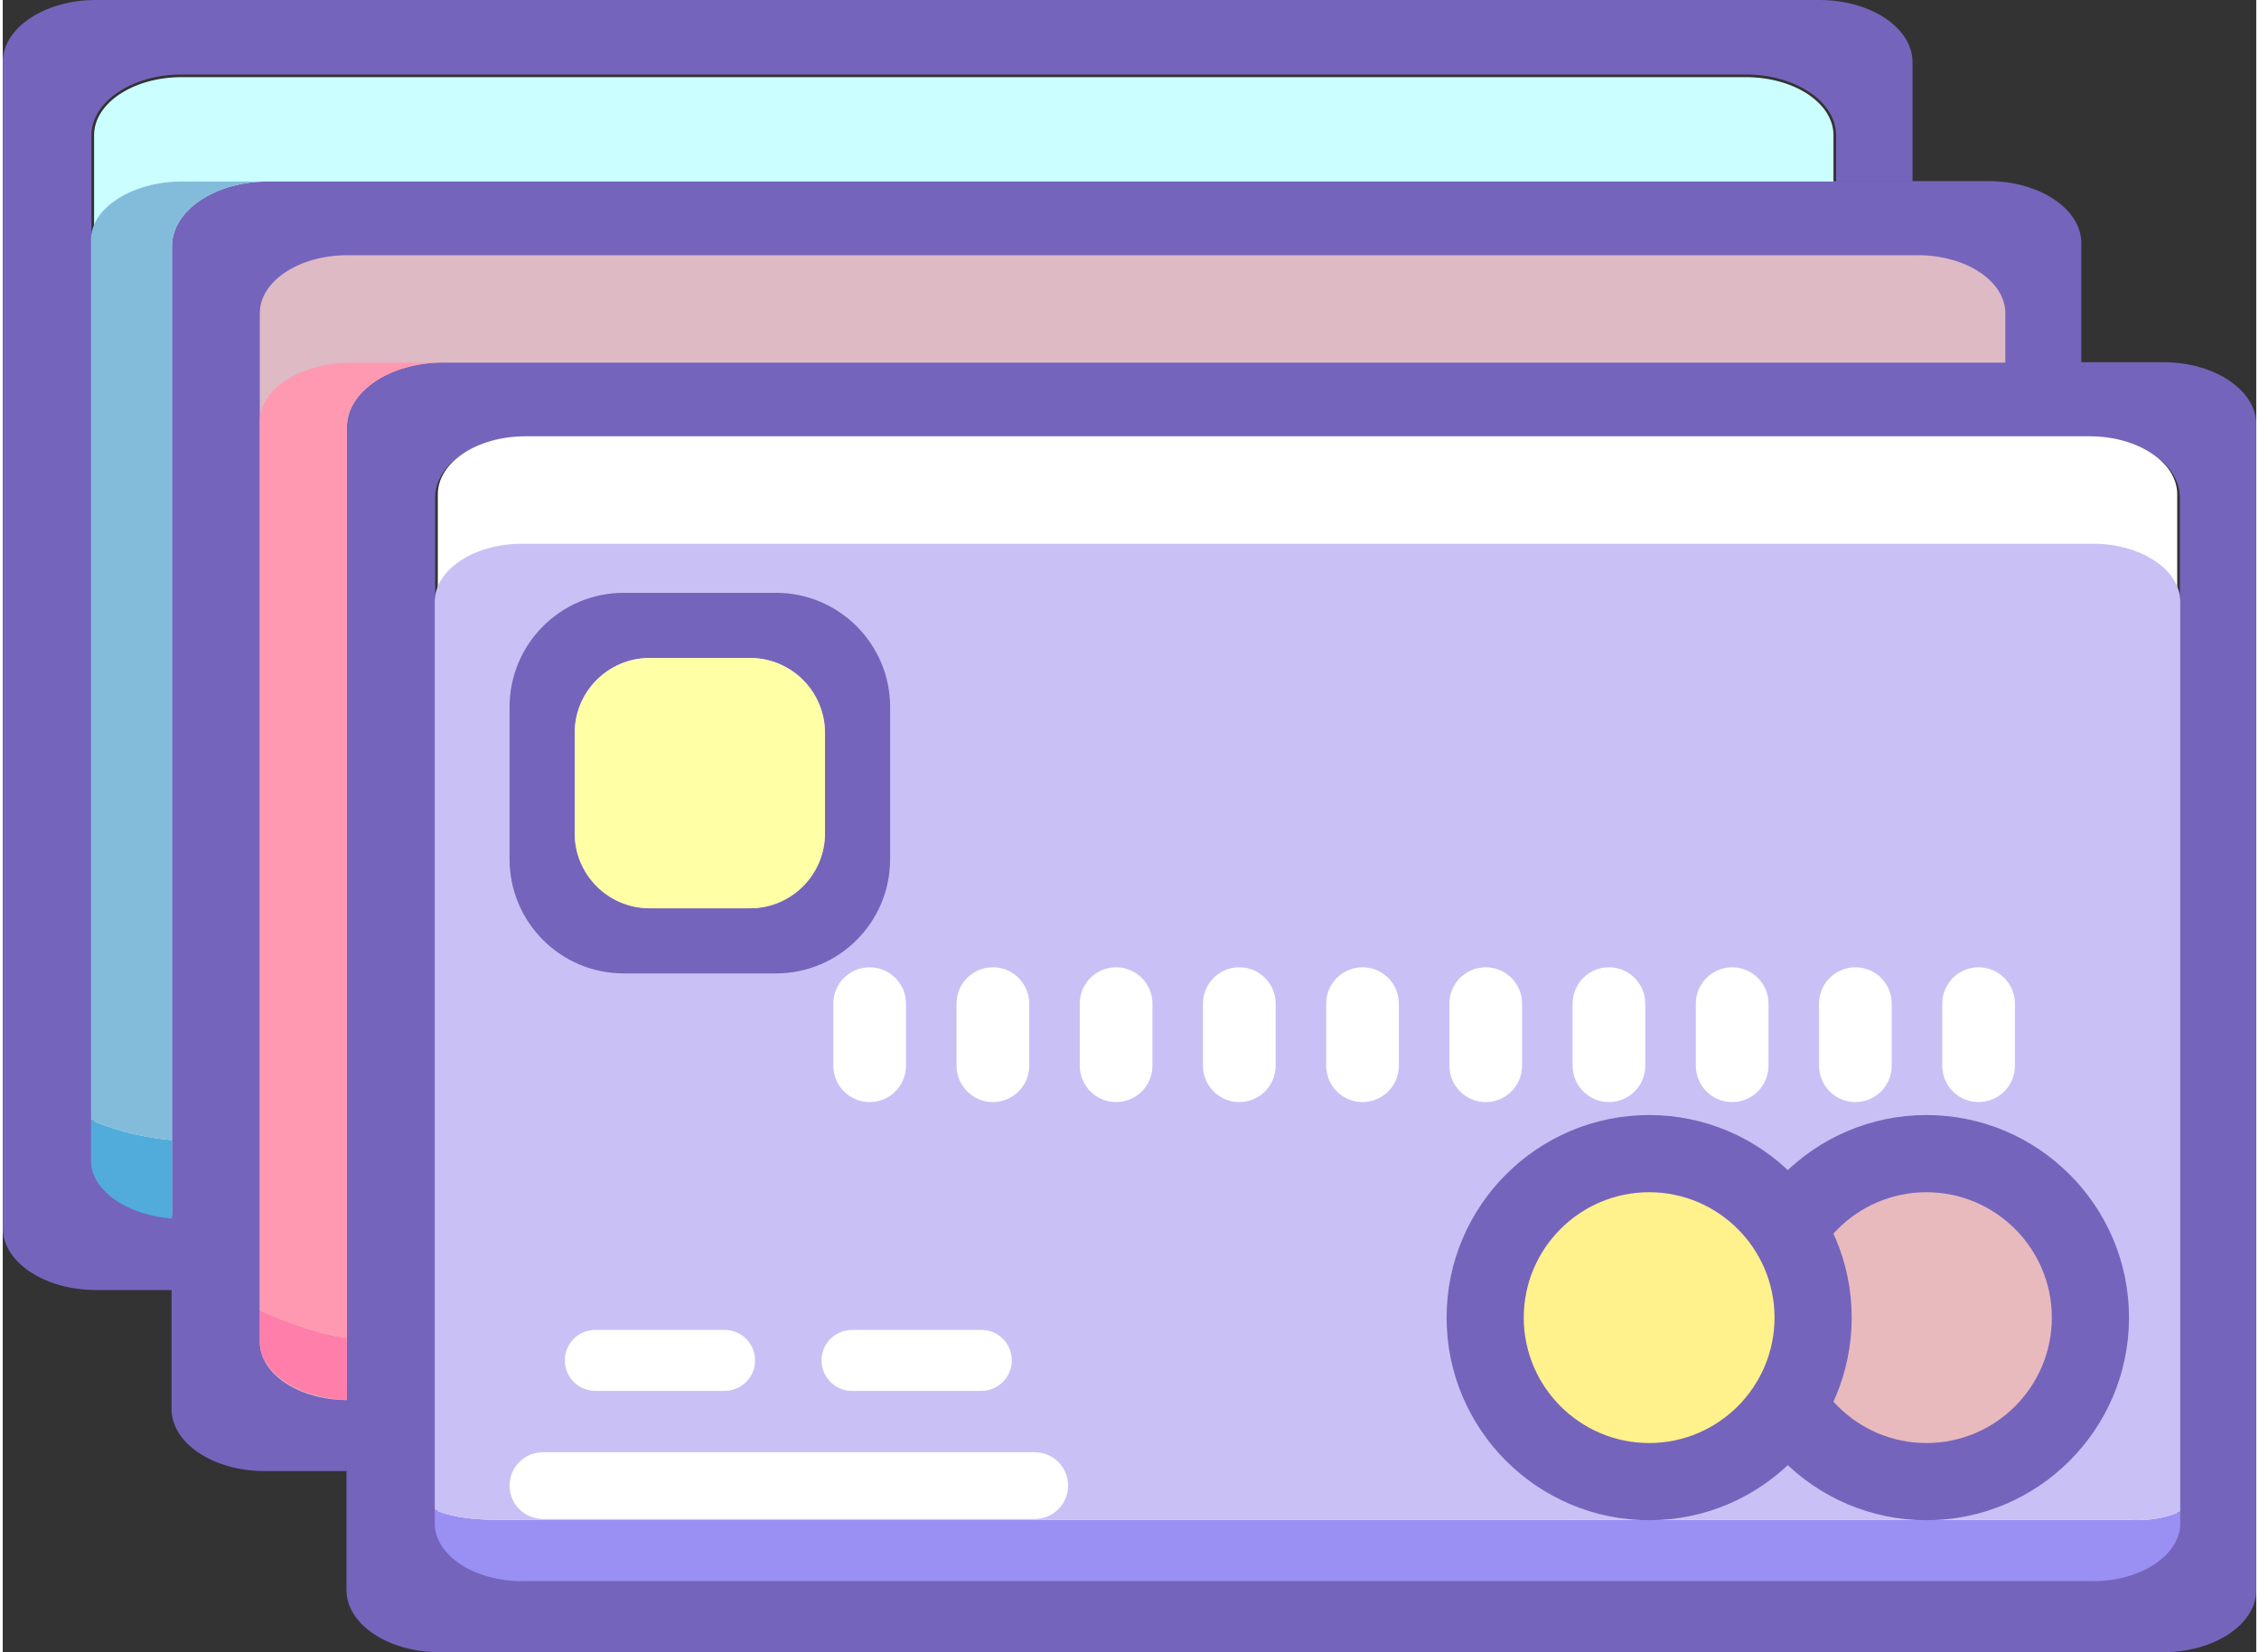 <?xml version="1.0" encoding="utf-8"?>
<!-- Generator: Adobe Illustrator 16.0.0, SVG Export Plug-In . SVG Version: 6.00 Build 0)  -->
<!DOCTYPE svg PUBLIC "-//W3C//DTD SVG 1.1//EN" "http://www.w3.org/Graphics/SVG/1.1/DTD/svg11.dtd">
<svg version="1.1" id="plastic" xmlns="http://www.w3.org/2000/svg" xmlns:xlink="http://www.w3.org/1999/xlink" x="0px" y="0px"
	 width="205.118px" height="150px" viewBox="0 0 409.236 300" enable-background="new 0 0 409.236 300" xml:space="preserve">
<rect x="0" y="0" width="409.236" height="300" fill="#333333" stroke="none"/>
<g>
	<path fill="#7564BC" d="M392.327,65.765H79.331c-9.33,0-16.909,5.061-16.909,11.281V288.72c0,6.219,7.58,11.28,16.909,11.28
		h312.996c9.329,0,16.909-5.062,16.909-11.28V77.045C409.236,70.826,401.656,65.765,392.327,65.765z M395.359,276.012
		c0,6.075-7.358,11.013-16.387,11.013H94.914c-9.028,0-16.386-4.938-16.386-11.013V90.31c0-6.075,7.357-11.014,16.386-11.014
		h284.059c9.028,0,16.387,4.939,16.387,11.014V276.012z"/>
	<path id="white_bkgrnd" fill="#FFFFFF" d="M394.881,89.753v186.259c0,5.818-7.123,10.534-15.908,10.534H94.914
		c-8.783,0-15.906-4.716-15.906-10.534V89.753c0-5.819,7.123-10.534,15.906-10.534h284.059
		C387.758,79.219,394.881,83.934,394.881,89.753z"/>
	<g id="purple">
		<path fill="#9A90F4" d="M386.128,275.956H89.808c-5.631,0-9.15-0.8-11.357-1.819v2.433c0,5.818,7.122,10.534,15.906,10.534H379.53
			c8.784,0,15.908-4.716,15.908-10.534v-2.12C390.968,276.483,386.128,275.956,386.128,275.956z"/>
		<path fill="#C9C1F5" d="M379.53,98.726H94.356c-8.784,0-15.906,4.714-15.906,10.534v164.877c2.208,1.02,5.727,1.819,11.357,1.819
			h296.32c0,0,4.84,0.527,9.311-1.507v-165.19C395.438,103.44,388.314,98.726,379.53,98.726z"/>
	</g>
	<g id="card_chip">
		<path fill="#7564BC" d="M149.319,151.293v-18.191c0-7.535-6.097-13.633-13.631-13.633h-18.192
			c-7.535,0-13.633,6.098-13.633,13.633v18.191c0,7.535,6.098,13.632,13.633,13.632h18.192
			C143.223,164.925,149.319,158.828,149.319,151.293z M161.146,128.375v27.644c0,11.448-9.285,20.733-20.733,20.733H112.77
			c-11.447,0-20.732-9.285-20.732-20.733v-27.644c0-11.447,9.285-20.732,20.732-20.732h27.643
			C151.861,107.643,161.146,116.928,161.146,128.375z"/>
		<path fill="#FFFFA5" d="M149.319,133.102v18.191c0,7.535-6.097,13.632-13.631,13.632h-18.192c-7.535,0-13.633-6.097-13.633-13.632
			v-18.191c0-7.535,6.098-13.633,13.633-13.633h18.192C143.223,119.469,149.319,125.567,149.319,133.102z"/>
	</g>
	<g id="card_issuer">
		<path fill="#7564BC" d="M349.345,276.034c-20.282,0-36.784-16.502-36.784-36.784s16.502-36.784,36.784-36.784
			s36.783,16.502,36.783,36.784S369.627,276.034,349.345,276.034z"/>
		<path fill="#E8BABE" d="M349.345,216.479c-12.556,0-22.771,10.217-22.771,22.771c0,12.557,10.215,22.771,22.771,22.771
			s22.771-10.215,22.771-22.771C372.115,226.695,361.9,216.479,349.345,216.479z"/>
		<path fill="#7564BC" d="M298.986,276.034c-20.282,0-36.783-16.502-36.783-36.784s16.501-36.784,36.783-36.784
			c20.281,0,36.784,16.502,36.784,36.784S319.268,276.034,298.986,276.034z"/>
		<path fill="#FFF18B" d="M298.986,216.479c-12.556,0-22.771,10.217-22.771,22.771c0,12.557,10.215,22.771,22.771,22.771
			s22.771-10.215,22.771-22.771C321.757,226.695,311.542,216.479,298.986,216.479z"/>
	</g>
	<path fill="#FFFFFF" d="M365.412,193.506c0,3.652-2.952,6.605-6.605,6.605c-3.638,0-6.59-2.953-6.59-6.605v-11.278
		c0-3.639,2.952-6.591,6.59-6.591c3.653,0,6.605,2.952,6.605,6.591V193.506z"/>
	<path fill="#FFFFFF" d="M343.036,193.506c0,3.652-2.952,6.605-6.605,6.605c-3.638,0-6.59-2.953-6.59-6.605v-11.278
		c0-3.639,2.952-6.591,6.59-6.591c3.653,0,6.605,2.952,6.605,6.591V193.506z"/>
	<path fill="#FFFFFF" d="M320.66,193.506c0,3.652-2.952,6.605-6.605,6.605c-3.638,0-6.59-2.953-6.59-6.605v-11.278
		c0-3.639,2.952-6.591,6.59-6.591c3.653,0,6.605,2.952,6.605,6.591V193.506z"/>
	<path fill="#FFFFFF" d="M298.284,193.506c0,3.652-2.952,6.605-6.605,6.605c-3.638,0-6.59-2.953-6.59-6.605v-11.277
		c0-3.639,2.952-6.592,6.59-6.592c3.653,0,6.605,2.953,6.605,6.592V193.506z"/>
	<path fill="#FFFFFF" d="M275.908,193.506c0,3.652-2.952,6.605-6.604,6.605c-3.639,0-6.591-2.953-6.591-6.605v-11.278
		c0-3.639,2.952-6.591,6.591-6.591c3.652,0,6.604,2.952,6.604,6.591V193.506z"/>
	<path fill="#FFFFFF" d="M253.532,193.506c0,3.652-2.952,6.605-6.604,6.605c-3.639,0-6.589-2.953-6.589-6.605v-11.278
		c0-3.639,2.95-6.591,6.589-6.591c3.652,0,6.604,2.952,6.604,6.591V193.506z"/>
	<path fill="#FFFFFF" d="M231.156,193.506c0,3.652-2.952,6.605-6.604,6.605c-3.638,0-6.59-2.953-6.59-6.605v-11.277
		c0-3.639,2.952-6.592,6.59-6.592c3.651,0,6.604,2.953,6.604,6.592V193.506z"/>
	<path fill="#FFFFFF" d="M208.782,193.506c0,3.652-2.952,6.605-6.605,6.605c-3.639,0-6.59-2.953-6.59-6.605v-11.278
		c0-3.639,2.951-6.591,6.59-6.591c3.653,0,6.605,2.952,6.605,6.591V193.506z"/>
	<path fill="#FFFFFF" d="M186.406,193.506c0,3.652-2.952,6.605-6.605,6.605c-3.638,0-6.59-2.953-6.59-6.605v-11.277
		c0-3.64,2.952-6.592,6.59-6.592c3.653,0,6.605,2.952,6.605,6.592V193.506z"/>
	<path fill="#FFFFFF" d="M164.03,193.506c0,3.652-2.952,6.605-6.605,6.605c-3.638,0-6.59-2.953-6.59-6.605v-11.278
		c0-3.639,2.952-6.591,6.59-6.591c3.653,0,6.605,2.952,6.605,6.591V193.506z"/>
	<path fill="#FFFFFF" d="M136.624,247.015c0,3.056-2.479,5.534-5.534,5.534h-23.486c-3.057,0-5.534-2.479-5.534-5.534l0,0
		c0-3.057,2.478-5.535,5.534-5.535h23.486C134.146,241.479,136.624,243.958,136.624,247.015L136.624,247.015z"/>
	<path fill="#FFFFFF" d="M183.243,247.015c0,3.056-2.479,5.534-5.534,5.534h-23.486c-3.057,0-5.534-2.479-5.534-5.534l0,0
		c0-3.057,2.478-5.535,5.534-5.535h23.486C180.764,241.479,183.243,243.958,183.243,247.015L183.243,247.015z"/>
	<path fill="#FFFFFF" d="M193.472,269.751c0,3.345-2.711,6.058-6.058,6.058H98.095c-3.346,0-6.058-2.713-6.058-6.058l0,0
		c0-3.346,2.711-6.058,6.058-6.058h89.319C190.76,263.693,193.472,266.405,193.472,269.751L193.472,269.751z"/>
	<path fill="#7564BC" d="M360.56,32.882H47.563c-9.33,0-16.91,5.061-16.91,11.281v211.674c0,6.219,7.58,11.279,16.91,11.279h14.937
		v-12.985c-8.739-0.223-15.739-5.071-15.739-11.001V57.428c0-6.075,7.356-11.014,16.385-11.014h284.06
		c9.028,0,16.386,4.938,16.386,11.014v8.416h13.878v-21.68C377.469,37.943,369.888,32.882,360.56,32.882z"/>
	<path fill="#DDBAC4" d="M363.669,56.871v8.973H79.887c-9.608,0-17.388,5.261-17.388,11.759v176.618
		c-8.739-0.034-15.817-4.737-15.817-10.534V56.871c0-5.819,7.124-10.534,15.907-10.534h285.174
		C356.546,46.337,363.669,51.051,363.669,56.871z"/>
	<path fill="#FF7EAA" d="M46.682,243.687c0,5.674,7.334,10.3,15.817,10.523v-11.223c-5.726-0.813-11.973-3.292-15.817-5.019V243.687
		z"/>
	<path fill="#FF99B1" d="M79.887,65.843H63.146c-8.783,0-16.464,4.714-16.464,10.534v161.592c3.845,1.727,10.092,4.205,15.817,5.019
		V77.603C62.499,71.104,70.279,65.843,79.887,65.843z"/>
	<path fill="#7564BC" d="M329.906,0H16.909C7.579,0,0,5.061,0,11.28v211.675c0,6.219,7.579,11.279,16.909,11.279h13.822v-13.041
		c-8.204-0.591-14.625-5.272-14.625-10.946V24.545c0-6.075,7.356-11.014,16.386-11.014h284.059c9.028,0,16.386,4.938,16.386,11.014
		v8.416h13.878V11.28C346.815,5.061,339.235,0,329.906,0z"/>
	<path fill="#CBFFFF" d="M332.459,24.545v8.416H48.12c-9.608,0-17.388,5.261-17.388,11.759v175.993
		c-7.959-0.578-14.146-5.037-14.146-10.466V24.545c0-5.819,7.123-10.534,15.907-10.534h284.059
		C325.336,14.012,332.459,18.726,332.459,24.545z"/>
	<path fill="#51ABDB" d="M16.028,210.805c0,5.429,6.744,9.887,14.703,10.466v-14.252c-6.692-0.587-11.789-2.363-14.703-3.636
		V210.805z"/>
	<path fill="#83BCDB" d="M48.12,32.961H32.493c-8.784,0-16.464,4.714-16.464,10.534v159.888c2.914,1.272,8.011,3.049,14.703,3.636
		V44.72C30.731,38.222,38.511,32.961,48.12,32.961z"/>
</g>
</svg>
